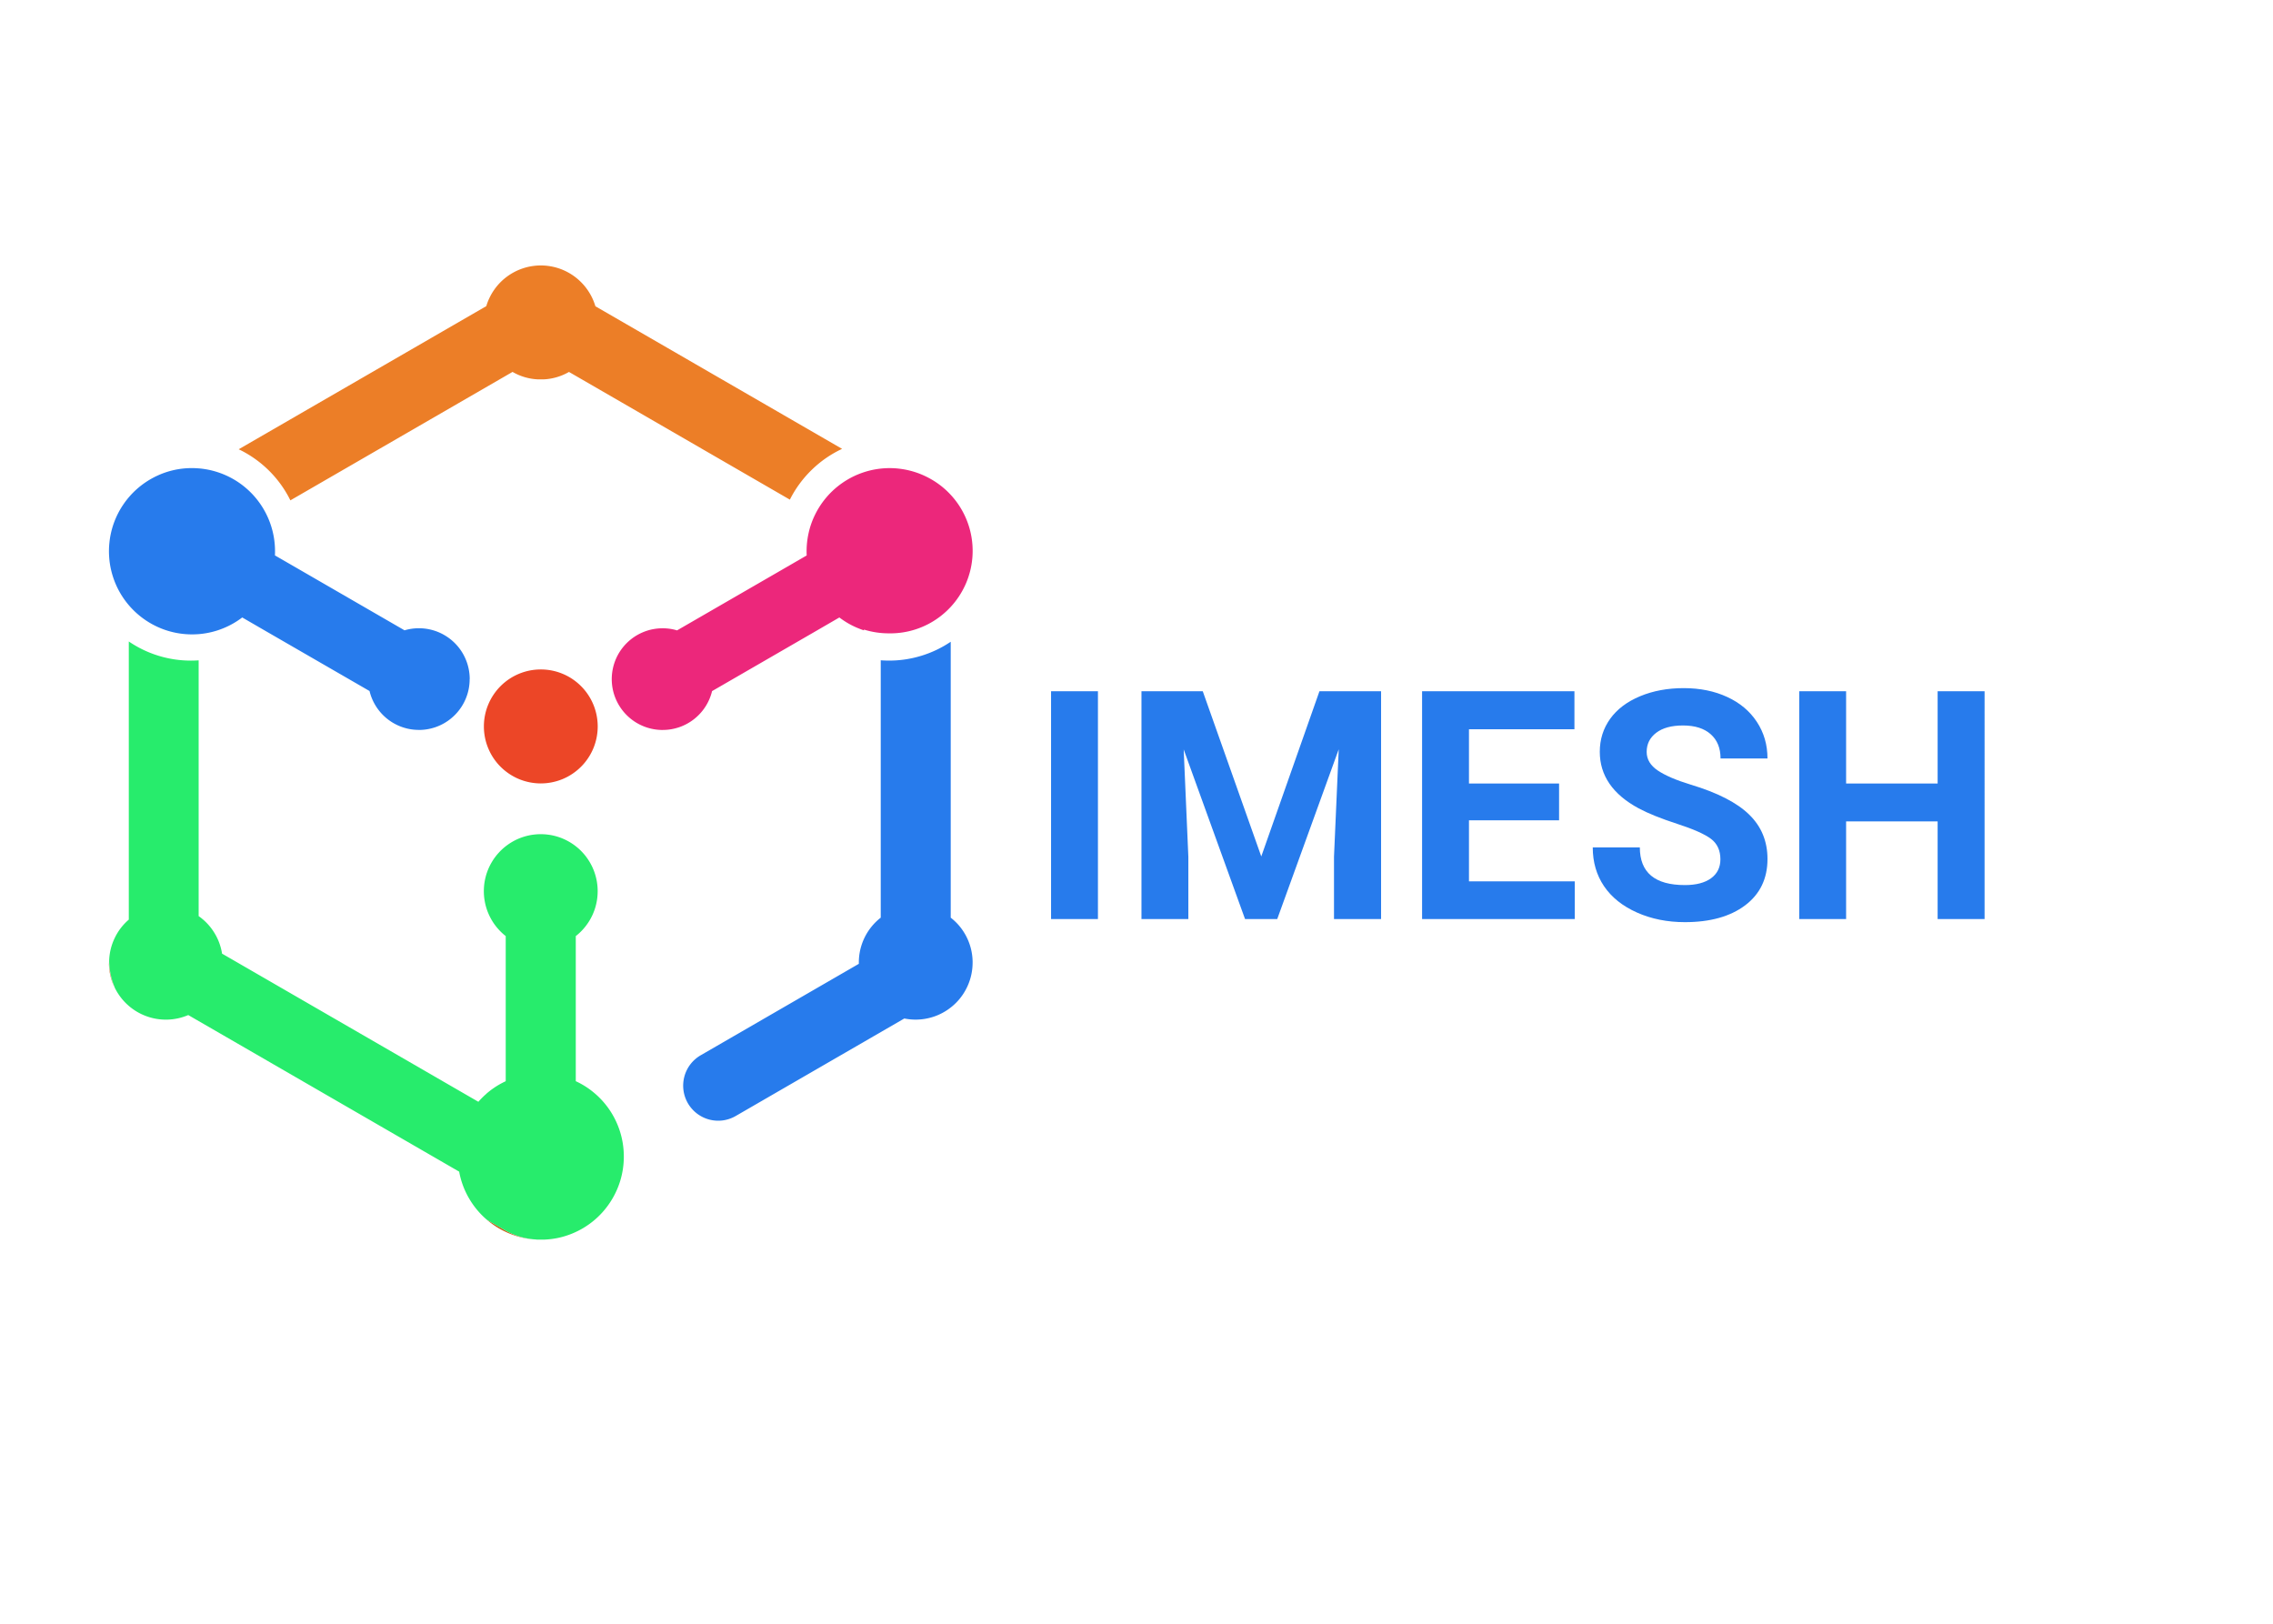 <svg xmlns="http://www.w3.org/2000/svg" version="1.0" viewBox="0 0 525 375"><defs><clipPath id="a"><path d="M25.164 221H27v7h-1.836Zm0 0"/></clipPath><clipPath id="b"><path d="M112 281h12v5.309h-12Zm0 0"/></clipPath><clipPath id="c"><path d="M25.164 108H109v61H25.164Zm0 0"/></clipPath><clipPath id="d"><path d="M141 108h83.664v61H141Zm0 0"/></clipPath><clipPath id="e"><path d="M157 148h67.664v111H157Zm0 0"/></clipPath><clipPath id="f"><path d="M25.164 148H145v138.309H25.164Zm0 0"/></clipPath><clipPath id="g"><path d="M55 61.309h140V116H55Zm0 0"/></clipPath></defs><path fill="#fff" d="M-52.5-37.5h630v450h-630z"/><path fill="#fff" d="M-52.5-37.5h630v450h-630z"/><path fill="#fff" d="M-52.5-37.5h630v450h-630z"/><path fill="#ec4627" d="M138.055 167.77a13.229 13.229 0 0 1-1 5.035 13.127 13.127 0 0 1-4.844 5.906c-.715.48-1.473.887-2.27 1.219a13.318 13.318 0 0 1-5.03 1 13.28 13.28 0 0 1-5.031-1 13.254 13.254 0 0 1-4.267-2.856 13.116 13.116 0 0 1-2.847-4.27 12.953 12.953 0 0 1-.75-2.468 13.17 13.17 0 0 1-.25-2.566 13.077 13.077 0 0 1 1-5.04 12.97 12.97 0 0 1 1.214-2.273 13.341 13.341 0 0 1 1.633-1.996 13.536 13.536 0 0 1 1.992-1.637 13.235 13.235 0 0 1 4.739-1.965 13.17 13.17 0 0 1 2.566-.25 13.1 13.1 0 0 1 9.293 3.852 13.13 13.13 0 0 1 3.598 6.742c.168.848.254 1.703.254 2.567Zm0 0"/><g clip-path="url(#a)"><path fill="#c55a11" d="M25.168 221.973A16.562 16.562 0 0 0 26.43 228a12.981 12.981 0 0 1-1.262-5.68 5.157 5.157 0 0 1 0-.347Zm0 0"/></g><path fill="#c55a11" d="M112.367 252.59v.062l-.035-.015a.107.107 0 0 1 .035-.047Zm0 0"/><g clip-path="url(#b)"><path fill="#c55a11" d="M116.5 284.05a16.484 16.484 0 0 0 7.32 2.212 18.861 18.861 0 0 1-6.05-1.34 18.877 18.877 0 0 1-5.301-3.215Zm0 0"/></g><g clip-path="url(#c)"><path fill="#277bec" d="M108.477 156.836c.003.75-.07 1.496-.211 2.234-.141.735-.352 1.453-.633 2.149a11.72 11.72 0 0 1-1.028 1.992 11.806 11.806 0 0 1-3.085 3.219 11.703 11.703 0 0 1-6.282 2.14h-.488c-.652 0-1.3-.054-1.945-.16a11.719 11.719 0 0 1-7.926-5.238 11.952 11.952 0 0 1-.914-1.727 11.866 11.866 0 0 1-.613-1.855L61.437 145.78l-5.488-3.18a18.804 18.804 0 0 1-4.336 2.481c-.445.184-.89.348-1.343.496-1.426.461-2.883.754-4.375.875-.512.031-1.028.059-1.551.059a19.217 19.217 0 0 1-6.27-1.055 19.228 19.228 0 0 1-11.355-10.578 19.562 19.562 0 0 1-1.008-3.031 18.703 18.703 0 0 1-.492-3.153 18.973 18.973 0 0 1 .035-3.195 19.104 19.104 0 0 1 3.195-8.934 19.186 19.186 0 0 1 7.086-6.313c.27-.144.55-.28.828-.405a18.841 18.841 0 0 1 7.98-1.739c.966 0 1.927.075 2.88.215 1.125.172 2.226.442 3.3.809 1.079.367 2.114.824 3.11 1.375a19.183 19.183 0 0 1 8.695 10.125c.395 1.066.692 2.16.895 3.281.199 1.121.3 2.254.3 3.39 0 .317 0 .633-.023.966l5.79 3.343 24.151 13.961a11.381 11.381 0 0 1 3.32-.48c.77 0 1.532.074 2.29.226.754.149 1.488.371 2.199.668.71.293 1.387.657 2.027 1.086.641.426 1.235.914 1.778 1.457a11.636 11.636 0 0 1 2.543 3.813c.297.71.515 1.445.668 2.203.148.754.226 1.52.226 2.289Zm0 0"/></g><g clip-path="url(#d)"><path fill="#ec277b" d="M153.074 168.582h-.316a11.705 11.705 0 0 1-4.442-.988 11.673 11.673 0 0 1-3.73-2.602 11.635 11.635 0 0 1-1.418-1.793 12.068 12.068 0 0 1-1.047-2.035 11.735 11.735 0 0 1-.566-6.754c.156-.75.386-1.476.687-2.18.301-.703.668-1.375 1.098-2.007a11.891 11.891 0 0 1 3.246-3.192c.64-.418 1.312-.773 2.023-1.062.707-.29 1.438-.508 2.188-.653a12.056 12.056 0 0 1 2.277-.214c1.125 0 2.23.16 3.309.484l23.797-13.75 5.875-3.399.27-.156a19.364 19.364 0 0 1 .425-5.101 18.761 18.761 0 0 1 1.547-4.398 19.092 19.092 0 0 1 1.95-3.134c.374-.488.769-.957 1.187-1.41a19.383 19.383 0 0 1 4.3-3.46 19.015 19.015 0 0 1 3.336-1.56 18.978 18.978 0 0 1 3.574-.895 19.345 19.345 0 0 1 3.68-.195c.614.028 1.227.087 1.836.173a19.231 19.231 0 0 1 3.582.86 19.064 19.064 0 0 1 2.543 1.093c.95.488 1.856 1.05 2.711 1.687a18.612 18.612 0 0 1 2.387 2.118 18.84 18.84 0 0 1 2.004 2.484 19.075 19.075 0 0 1 2.703 15.285 19.276 19.276 0 0 1-1.028 3.024 19.095 19.095 0 0 1-8.523 9.203c-.945.5-1.922.918-2.934 1.254a18.875 18.875 0 0 1-6.285.96 19.281 19.281 0 0 1-5.773-.87v.18c-.29-.095-.574-.192-.856-.302l-.488-.195a18.779 18.779 0 0 1-4.332-2.48l-5.75 3.335-23.652 13.672a11.88 11.88 0 0 1-.617 1.856 11.73 11.73 0 0 1-3.531 4.605 11.62 11.62 0 0 1-1.63 1.075c-.57.316-1.168.578-1.78.792-.618.211-1.25.372-1.891.481-.645.11-1.293.164-1.946.164Zm0 0"/></g><g clip-path="url(#e)"><path fill="#277bec" d="M224.645 222c.003.105.003.21 0 .316a13.174 13.174 0 0 1-2.22 7.313 12.887 12.887 0 0 1-1.632 1.992 13.254 13.254 0 0 1-4.266 2.855 13.174 13.174 0 0 1-7.656.742l-38.941 22.52a8.163 8.163 0 0 1-2.989 1.02 8.195 8.195 0 0 1-3.152-.207 8.099 8.099 0 0 1-2.832-1.399 8.001 8.001 0 0 1-1.156-1.086 7.921 7.921 0 0 1-.926-1.289 8.147 8.147 0 0 1-1.012-2.992 8.195 8.195 0 0 1 .207-3.156 7.993 7.993 0 0 1 .559-1.484 8.001 8.001 0 0 1 1.926-2.508c.398-.352.828-.66 1.289-.926l36.523-21.117v-.274a13.119 13.119 0 0 1 2.926-8.297 13.006 13.006 0 0 1 2.133-2.09v-59.44c.629.046 1.262.07 1.89.07a25.27 25.27 0 0 0 7.461-1.106 25.348 25.348 0 0 0 6.813-3.246v63.723c.77.597 1.465 1.273 2.082 2.023a13.161 13.161 0 0 1 2.59 5.164c.234.945.36 1.902.383 2.879Zm0 0"/></g><g clip-path="url(#f)"><path fill="#27ec6c" d="M144.086 267.11c0 .949-.07 1.89-.207 2.827-.14.938-.348 1.86-.621 2.766a19.322 19.322 0 0 1-4.168 7.336c-.637.7-1.32 1.352-2.055 1.95a19.105 19.105 0 0 1-4.852 2.887c-.44.183-.898.35-1.343.495a18.575 18.575 0 0 1-4.844.899c-.11.011-.223.02-.336.02h-1.296c-.184 0-.364 0-.544-.028-.18-.024-.382-.028-.574-.047a16.45 16.45 0 0 1-6.746-2.176l-4.027-2.32a19.12 19.12 0 0 1-4.168-5.012 19.05 19.05 0 0 1-2.25-6.117l-62.57-36.164c-.77.328-1.567.582-2.387.762a13.277 13.277 0 0 1-4.98.113c-.829-.14-1.634-.36-2.419-.656a13.028 13.028 0 0 1-4.25-2.606 12.856 12.856 0 0 1-1.68-1.86c-.5-.671-.933-1.386-1.296-2.14v-.05a16.465 16.465 0 0 1-1.262-6.028v-.063c.059-1.835.48-3.578 1.27-5.234a12.906 12.906 0 0 1 3.269-4.281v-64.235a25.408 25.408 0 0 0 6.84 3.29 25.32 25.32 0 0 0 7.504 1.128c.597 0 1.199-.02 1.789-.062v59.07a12.98 12.98 0 0 1 3.582 3.785 12.962 12.962 0 0 1 1.824 4.883l59.203 34.215a18.355 18.355 0 0 1 1.828-1.828l.035.016v-.063a18.91 18.91 0 0 1 3.735-2.527c.23-.125.48-.243.719-.352v-33.516a13.063 13.063 0 0 1-1.95-1.883 13.856 13.856 0 0 1-.824-1.081 13.475 13.475 0 0 1-1.285-2.387 12.97 12.97 0 0 1-.77-2.602c-.085-.449-.144-.894-.183-1.347a14.361 14.361 0 0 1-.04-1.36c.013-.453.044-.906.098-1.355.06-.45.137-.895.239-1.336a13.085 13.085 0 0 1 1.52-3.77c.23-.386.48-.765.753-1.129.27-.363.559-.71.867-1.042.305-.336.63-.653.97-.954.339-.296.694-.578 1.062-.843.367-.262.75-.508 1.144-.73a12.808 12.808 0 0 1 2.48-1.09c.434-.137.872-.255 1.313-.348.445-.094.89-.16 1.34-.207a13.127 13.127 0 0 1 2.71 0c.454.047.9.113 1.345.207.441.093.879.21 1.308.347.434.137.856.297 1.27.48.418.184.82.388 1.215.61.394.223.773.469 1.144.73.367.266.723.548 1.063.844.34.301.664.618.968.954.309.332.598.68.868 1.042a13.509 13.509 0 0 1 1.39 2.333c.188.41.36.832.504 1.261.149.426.274.864.375 1.305.106.441.184.887.238 1.336.059.45.09.902.102 1.355.008.453-.004.907-.043 1.36-.035.453-.094.898-.18 1.347a12.97 12.97 0 0 1-1.351 3.828c-.215.399-.45.786-.707 1.16a13.062 13.062 0 0 1-2.773 2.965V249.7c1.515.7 2.913 1.582 4.195 2.653a19.081 19.081 0 0 1 5.098 6.61 18.988 18.988 0 0 1 1.35 3.972c.305 1.375.454 2.77.454 4.175Zm0 0"/></g><g clip-path="url(#g)"><path fill="#ec7e27" d="M194.5 103.664a25.5 25.5 0 0 0-7.016 4.852 25.554 25.554 0 0 0-5.047 6.875l-51.019-29.493a12.845 12.845 0 0 1-5.957 1.72h-1.086a12.795 12.795 0 0 1-5.992-1.727L67.07 115.555a25.551 25.551 0 0 0-4.98-6.903 25.615 25.615 0 0 0-6.957-4.894l57.187-33.059c.2-.672.453-1.328.762-1.96.305-.637.66-1.243 1.063-1.817a13.046 13.046 0 0 1 2.921-3.012c.567-.422 1.16-.793 1.786-1.12a12.96 12.96 0 0 1 1.937-.817c.668-.223 1.348-.391 2.043-.5a13.022 13.022 0 0 1 4.195.004 13.112 13.112 0 0 1 7.336 3.843 12.68 12.68 0 0 1 1.336 1.625c.403.578.758 1.184 1.063 1.82.304.633.558 1.29.758 1.965Zm0 0"/></g><path fill="#277bec" d="M253.595 212.25h-10.829v-52.61h10.829ZM277.804 159.64l13.516 38.157 13.437-38.156h14.235v52.609h-10.875v-14.375l1.093-24.828-14.203 39.203h-7.437l-14.172-39.172 1.078 24.797v14.375h-10.828v-52.61ZM360.104 189.453h-20.812v14.094h24.437v8.703h-35.266v-52.61h35.188v8.782h-24.36v12.531h20.813ZM397.365 198.453c0-2.05-.726-3.625-2.172-4.719-1.449-1.093-4.054-2.25-7.812-3.468-3.75-1.22-6.727-2.414-8.922-3.594-5.969-3.227-8.953-7.578-8.953-13.047 0-2.844.797-5.379 2.39-7.61 1.602-2.226 3.907-3.968 6.907-5.218s6.363-1.875 10.093-1.875c3.758 0 7.11.683 10.047 2.047 2.938 1.355 5.22 3.273 6.844 5.75 1.633 2.48 2.453 5.297 2.453 8.453h-10.844c0-2.406-.761-4.274-2.28-5.61-1.512-1.343-3.641-2.015-6.391-2.015-2.649 0-4.711.562-6.188 1.687-1.469 1.118-2.203 2.59-2.203 4.422 0 1.711.86 3.14 2.578 4.297 1.727 1.156 4.27 2.246 7.625 3.266 6.164 1.855 10.656 4.156 13.469 6.906 2.82 2.742 4.234 6.156 4.234 10.25 0 4.555-1.726 8.125-5.172 10.719-3.449 2.586-8.086 3.875-13.906 3.875-4.055 0-7.742-.739-11.062-2.219-3.325-1.477-5.86-3.504-7.61-6.078-1.742-2.582-2.61-5.57-2.61-8.969h10.876c0 5.805 3.469 8.703 10.406 8.703 2.57 0 4.582-.52 6.031-1.562 1.446-1.051 2.172-2.516 2.172-4.39ZM458.383 212.25h-10.844v-22.547H426.4v22.547H415.57v-52.61H426.4v21.313h21.14v-21.312h10.844Zm0 0"/></svg>